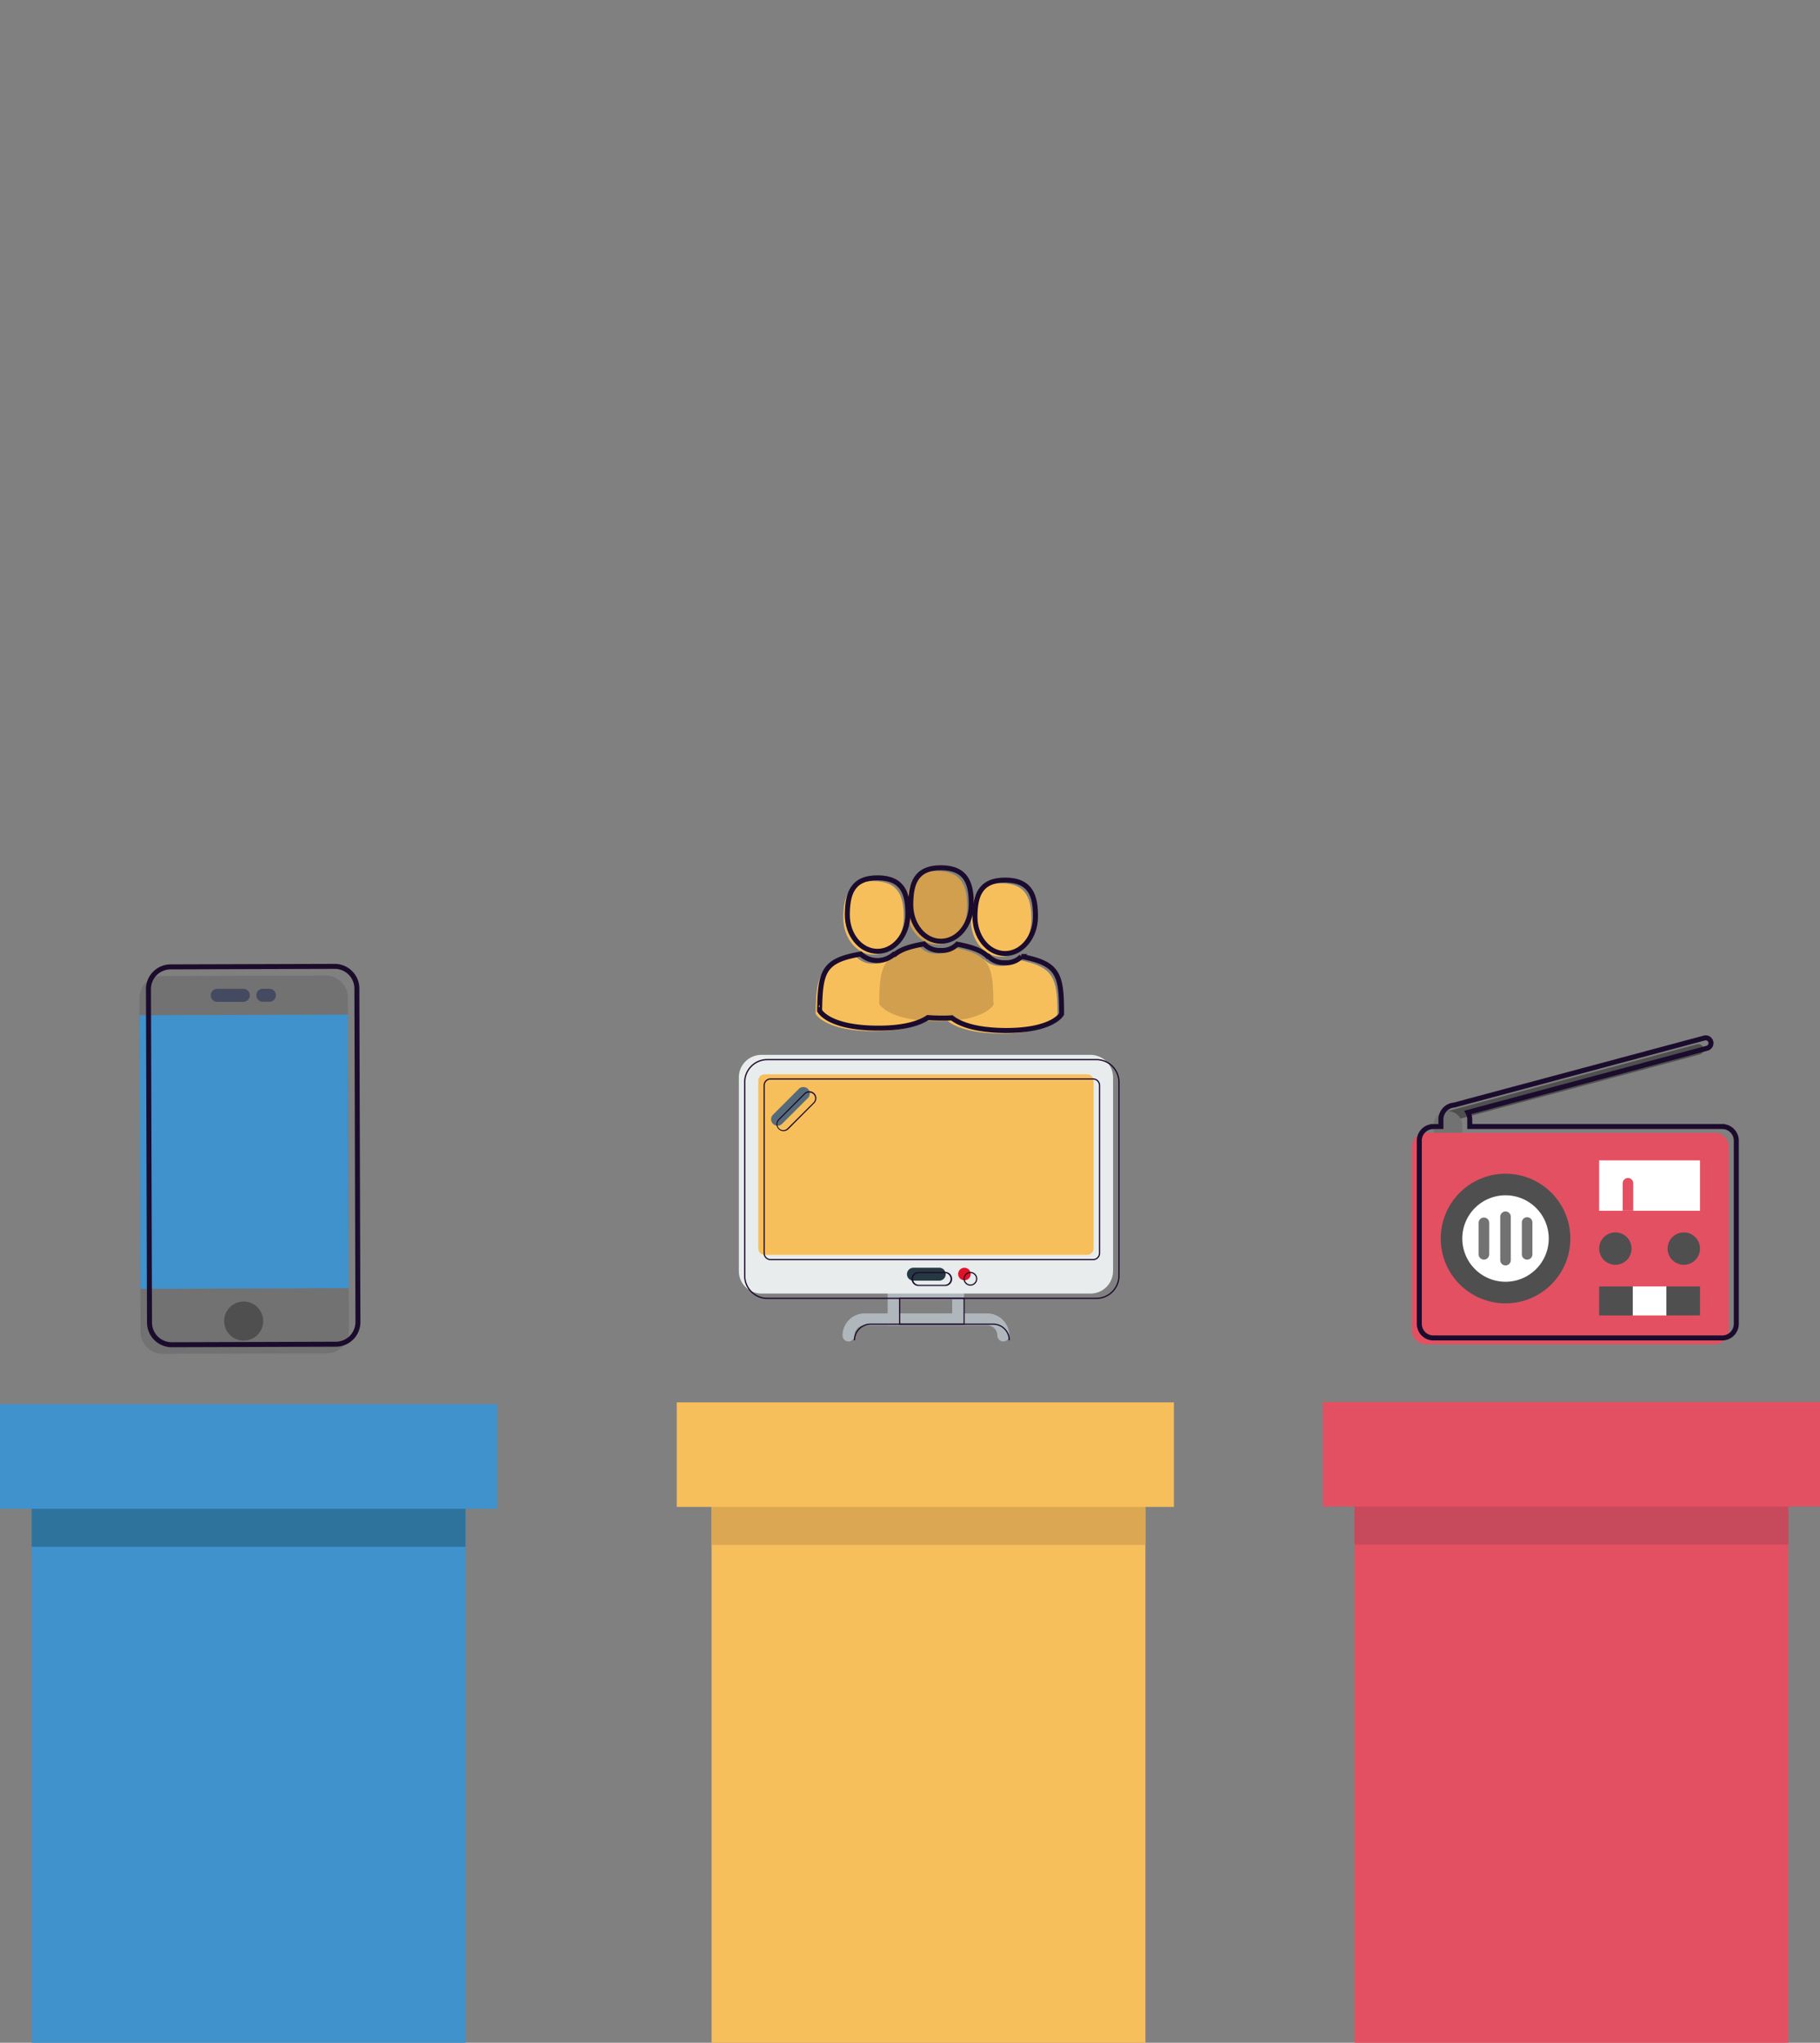 <svg xmlns="http://www.w3.org/2000/svg" width="364.439" height="409" viewBox="0 0 364.439 409">
  <rect x="0" y="0" width="364.439" height="409" fill="#808080" stroke="none"/>
  <g id="Grupo_568" data-name="Grupo 568" transform="translate(-824.642 -211)">
    <g id="Prancheta_1_cópia_8svg" data-name="Prancheta 1 cópia 8svg" transform="translate(752.792 177.77)">
      <line id="Linha_27" data-name="Linha 27" y1="0.922" x2="1.108" transform="translate(265.886 33.23)" fill="none"/>
      <path id="Caminho_1347" data-name="Caminho 1347" d="M507.306,650.162H492V642.61h15.3Zm-12.916-2.386h10.53v-2.784H494.39Z" transform="translate(-242.402 -351.577)" fill="#b0b7bc"/>
      <path id="Caminho_1348" data-name="Caminho 1348" d="M502.836,660.434a1.189,1.189,0,0,1-1.189-1.193,2.039,2.039,0,0,0-2.039-2.035H475.071a2.039,2.039,0,0,0-2.035,2.035,1.193,1.193,0,1,1-2.386,0,4.425,4.425,0,0,1,4.421-4.421h24.537a4.425,4.425,0,0,1,4.421,4.421A1.193,1.193,0,0,1,502.836,660.434Z" transform="translate(-230.084 -358.621)" fill="#b0b7bc"/>
      <path id="Caminho_1349" data-name="Caminho 1349" d="M491.974,580.253h-65.9a4.518,4.518,0,0,1-4.518-4.518V536.978a4.518,4.518,0,0,1,4.518-4.518h65.9a4.518,4.518,0,0,1,4.518,4.518V575.73A4.522,4.522,0,0,1,491.974,580.253Z" transform="translate(-201.762 -288.027)" fill="#e8ecec"/>
      <path id="Caminho_1350" data-name="Caminho 1350" d="M496.623,577.816H432.039a1.29,1.29,0,0,1-1.269-1.295V542.939a1.269,1.269,0,0,1,1.269-1.269h64.584a1.3,1.3,0,0,1,1.29,1.269v33.582A1.3,1.3,0,0,1,496.623,577.816Z" transform="translate(-207.076 -293.34)" fill="#f7bf5c"/>
      <path id="Caminho_1351" data-name="Caminho 1351" d="M507.5,635.792h-5.161a1.295,1.295,0,0,1,0-2.585H507.5a1.295,1.295,0,1,1,0,2.585Z" transform="translate(-247.661 -346.151)" fill="#263841"/>
      <path id="Caminho_1352" data-name="Caminho 1352" d="M438.1,555.434a1.269,1.269,0,0,0,.914-.377l5.17-5.165a1.292,1.292,0,1,0-1.828-1.828l-5.166,5.166a1.29,1.29,0,0,0,.91,2.2Z" transform="translate(-210.556 -296.811)" fill="#566b7a"/>
      <circle id="Elipse_478" data-name="Elipse 478" cx="1.256" cy="1.256" r="1.256" transform="translate(263.711 287.056)" fill="#e01227"/>
      <path id="Caminho_1353" data-name="Caminho 1353" d="M510.523,652.8H497.37V647.39h13.153Zm-12.916-.241H510.3v-4.908H497.607Z" transform="translate(-245.5 -354.335)" fill="#1c0a2d"/>
      <path id="Caminho_1354" data-name="Caminho 1354" d="M507.239,662.951H507a3.114,3.114,0,0,0-3.109-3.109H479.351a3.114,3.114,0,0,0-3.109,3.109H476a3.351,3.351,0,0,1,3.346-3.351h24.537A3.355,3.355,0,0,1,507.239,662.951Z" transform="translate(-233.171 -361.379)" fill="#1c0a2d"/>
      <path id="Caminho_1355" data-name="Caminho 1355" d="M494.586,582.459H428.7a4.654,4.654,0,0,1-4.654-4.654V539.054A4.654,4.654,0,0,1,428.7,534.4h65.879a4.654,4.654,0,0,1,4.654,4.654v38.752A4.654,4.654,0,0,1,494.586,582.459ZM428.7,534.654a4.4,4.4,0,0,0-4.4,4.4v38.752a4.4,4.4,0,0,0,4.4,4.4h65.883a4.4,4.4,0,0,0,4.4-4.4V539.054a4.4,4.4,0,0,0-4.4-4.4Z" transform="translate(-203.199 -289.146)" fill="#1c0a2d"/>
      <path id="Caminho_1356" data-name="Caminho 1356" d="M499.243,579.988h-64.58a1.417,1.417,0,0,1-1.413-1.413V544.993a1.417,1.417,0,0,1,1.413-1.413h64.58a1.417,1.417,0,0,1,1.413,1.413v33.582A1.417,1.417,0,0,1,499.243,579.988Zm-64.58-36.167a1.172,1.172,0,0,0-1.172,1.172v33.582a1.172,1.172,0,0,0,1.172,1.172h64.58a1.176,1.176,0,0,0,1.168-1.172V544.993a1.176,1.176,0,0,0-1.176-1.172Z" transform="translate(-208.507 -294.442)" fill="#1c0a2d"/>
      <path id="Caminho_1357" data-name="Caminho 1357" d="M509.935,638h-5.157a1.413,1.413,0,1,1,0-2.822h5.157a1.413,1.413,0,1,1,0,2.822Zm-5.166-2.585a1.172,1.172,0,1,0,0,2.344h5.166a1.172,1.172,0,1,0,0-2.344Z" transform="translate(-248.914 -347.287)" fill="#1c0a2d"/>
      <path id="Caminho_1358" data-name="Caminho 1358" d="M440.768,557.663a1.392,1.392,0,0,1-.994-.423,1.409,1.409,0,0,1,0-2l5.166-5.166a1.409,1.409,0,0,1,1.993,1.993l-5.165,5.182a1.4,1.4,0,0,1-1,.41Zm5.17-7.746a1.168,1.168,0,0,0-.846.343l-5.17,5.166a1.173,1.173,0,1,0,1.658,1.658l5.187-5.161a1.172,1.172,0,0,0-.846-2Z" transform="translate(-212.031 -297.953)" fill="#1c0a2d"/>
      <path id="Caminho_1359" data-name="Caminho 1359" d="M529.275,637.93a1.375,1.375,0,1,1,1.375-1.375,1.375,1.375,0,0,1-1.375,1.375Zm0-2.513a1.138,1.138,0,1,0,1.138,1.138A1.138,1.138,0,0,0,529.275,635.417Z" transform="translate(-263.114 -347.29)" fill="#1c0a2d"/>
      <path id="Caminho_1360" data-name="Caminho 1360" d="M476.979,464.933c3.342.03,6.084-3.245,6.117-7.306s-.846-7.365-6-7.408-6.084,3.245-6.117,7.306S473.632,464.9,476.979,464.933Z" transform="translate(-230.274 -240.578)" fill="#f7bf5c"/>
      <path id="Caminho_1361" data-name="Caminho 1361" d="M457.9,511.134Z" transform="translate(-222.728 -275.649)" fill="#3f92cc"/>
      <path id="Caminho_1362" data-name="Caminho 1362" d="M512,511.894Z" transform="translate(-253.941 -276.032)" fill="#3f92cc"/>
      <path id="Caminho_1363" data-name="Caminho 1363" d="M480.793,496.692c-.055-7.078-.965-9.1-8.038-10.437a4.217,4.217,0,0,1-3.329,1.244,4.265,4.265,0,0,1-3.308-1.3c-7.006,1.206-8,3.186-8.186,10.077,0,.563-.021.592-.021.529v.745s1.658,3.384,11.423,3.486,11.461-3.287,11.461-3.287v-.55A4.014,4.014,0,0,1,480.793,496.692Z" transform="translate(-222.734 -261.337)" fill="#f7bf5c"/>
      <path id="Caminho_1364" data-name="Caminho 1364" d="M537.379,465.934c3.346.025,6.084-3.245,6.117-7.31s-.846-7.365-6-7.4-6.084,3.245-6.117,7.306S534.032,465.934,537.379,465.934Z" transform="translate(-265.122 -241.155)" fill="#f7bf5c"/>
      <path id="Caminho_1365" data-name="Caminho 1365" d="M518.3,512.35Z" transform="translate(-257.576 -276.424)" fill="#3f92cc"/>
      <path id="Caminho_1366" data-name="Caminho 1366" d="M572.39,512.944Z" transform="translate(-288.782 -276.637)" fill="#3f92cc"/>
      <path id="Caminho_1367" data-name="Caminho 1367" d="M541.163,497.782c-.055-7.078-.965-9.1-8.038-10.437a4.2,4.2,0,0,1-3.325,1.24,4.3,4.3,0,0,1-3.308-1.294c-7.006,1.206-8,3.186-8.19,10.077,0,.563-.021.592-.021.525v.745s1.658,3.41,11.422,3.49,11.465-3.3,11.465-3.3v-.55A2.718,2.718,0,0,1,541.163,497.782Z" transform="translate(-257.564 -261.966)" fill="#f7bf5c"/>
      <path id="Caminho_1368" data-name="Caminho 1368" d="M506.994,460.133c3.346.03,6.084-3.245,6.117-7.306s-.846-7.365-6-7.408-6.084,3.245-6.113,7.31S503.648,460.108,506.994,460.133Z" transform="translate(-247.594 -237.809)" fill="#d19f4e"/>
      <path id="Caminho_1369" data-name="Caminho 1369" d="M487.91,506.54Z" transform="translate(-240.042 -273.072)" fill="#2e739c"/>
      <path id="Caminho_1370" data-name="Caminho 1370" d="M542,507.124Z" transform="translate(-271.249 -273.28)" fill="#2e739c"/>
      <path id="Caminho_1371" data-name="Caminho 1371" d="M510.845,491.962c-.055-7.078-.965-9.1-8.038-10.437a4.213,4.213,0,0,1-3.325,1.244,4.276,4.276,0,0,1-3.308-1.3c-7.006,1.206-8,3.186-8.173,10.077v1.273s1.658,3.406,11.423,3.486,11.465-3.3,11.465-3.3v-.554A2.623,2.623,0,0,1,510.845,491.962Z" transform="translate(-240.094 -258.608)" fill="#d19f4e"/>
      <path id="Caminho_1372" data-name="Caminho 1372" d="M478.908,463.393c3.346.03,6.084-3.245,6.117-7.306s-.846-7.365-6-7.408-6.079,3.245-6.117,7.327S475.562,463.368,478.908,463.393Z" transform="translate(-231.388 -239.69)" fill="none" stroke="#1b0c2d" stroke-miterlimit="10" stroke-width="1"/>
      <path id="Caminho_1373" data-name="Caminho 1373" d="M459.83,509.8Z" transform="translate(-223.842 -274.953)" fill="none" stroke="#1b0c2d" stroke-miterlimit="10" stroke-width="1"/>
      <path id="Caminho_1374" data-name="Caminho 1374" d="M539.319,464.443c3.342.025,6.084-3.245,6.117-7.31s-.846-7.361-6-7.4-6.084,3.245-6.117,7.306S535.972,464.418,539.319,464.443Z" transform="translate(-266.241 -240.296)" fill="none" stroke="#1b0c2d" stroke-miterlimit="10" stroke-width="1"/>
      <path id="Caminho_1375" data-name="Caminho 1375" d="M574.32,511.434Z" transform="translate(-289.896 -275.766)" fill="none" stroke="#1b0c2d" stroke-miterlimit="10" stroke-width="1"/>
      <path id="Caminho_1376" data-name="Caminho 1376" d="M508.24,492.914c-.055-7.078-.965-9.1-8.038-10.437a4.207,4.207,0,0,1-3.329,1.24,4.288,4.288,0,0,1-3.308-1.295l-.127.025c-1.185-1.163-3.076-1.861-6.092-2.433a4.217,4.217,0,0,1-3.329,1.244,4.265,4.265,0,0,1-3.308-1.3c-2.822.487-4.654,1.1-5.881,2.115l-.182-.034a4.963,4.963,0,0,1-6.634-.055c-7.01,1.206-8,3.186-8.19,10.077,0,.563-.021.592-.021.529v.745s1.654,3.406,11.423,3.486c5.855.047,8.812-1.151,10.242-2.115.757.055,1.574.089,2.458.1s1.616,0,2.344-.055c1.269,1.015,4.193,2.466,10.513,2.538,9.756.08,11.469-3.3,11.469-3.3v-.55C508.249,493.447,508.244,493.367,508.24,492.914Z" transform="translate(-223.825 -257.737)" fill="none" stroke="#1b0c2d" stroke-miterlimit="10" stroke-width="1"/>
      <path id="Caminho_1377" data-name="Caminho 1377" d="M508.928,458.623c3.342.03,6.084-3.245,6.118-7.306s-.846-7.365-6-7.408-6.084,3.245-6.117,7.31S505.582,458.6,508.928,458.623Z" transform="translate(-248.708 -236.938)" fill="none" stroke="#1b0c2d" stroke-miterlimit="10" stroke-width="1"/>
      <line id="Linha_28" data-name="Linha 28" y1="0.922" x2="1.108" transform="translate(265.886 65.966)" fill="none"/>
      <rect id="Retângulo_1568" data-name="Retângulo 1568" width="86.871" height="107.922" transform="translate(214.336 334.308)" fill="#f7bf5c"/>
      <rect id="Retângulo_1569" data-name="Retângulo 1569" width="86.871" height="8.245" transform="translate(214.336 334.308)" fill="#dba752"/>
      <rect id="Retângulo_1570" data-name="Retângulo 1570" width="99.554" height="20.924" transform="translate(207.36 314.014)" fill="#f7bf5c"/>
      <path id="Caminho_1378" data-name="Caminho 1378" d="M807.968,528.15a1.058,1.058,0,0,0-1.295-.749L756.52,540.837l.275,2.081a1.05,1.05,0,0,0,.275-.038l50.149-13.436A1.058,1.058,0,0,0,807.968,528.15Z" transform="translate(-395.015 -285.087)" fill="#504f4f"/>
      <path id="Caminho_1379" data-name="Caminho 1379" d="M753.235,559.13a2.885,2.885,0,0,0-2.885,2.881v4.256h5.775v-4.256a2.881,2.881,0,0,0-2.889-2.881Z" transform="translate(-391.455 -303.414)" fill="#727272"/>
      <path id="Caminho_1380" data-name="Caminho 1380" d="M800.767,569.339a2.83,2.83,0,0,1,2.822,2.822v36.692a2.83,2.83,0,0,1-2.822,2.822H742.948a2.83,2.83,0,0,1-2.818-2.822v-36.7a2.83,2.83,0,0,1,2.818-2.822Z" transform="translate(-385.559 -309.299)" fill="#e35062"/>
      <circle id="Elipse_479" data-name="Elipse 479" cx="12.979" cy="12.979" r="12.979" transform="translate(360.342 268.23)" fill="#504f4f"/>
      <path id="Caminho_1381" data-name="Caminho 1381" d="M772.636,616.232a8.656,8.656,0,1,1,8.656-8.652A8.656,8.656,0,0,1,772.636,616.232Z" transform="translate(-399.319 -326.37)" fill="#fff"/>
      <circle id="Elipse_480" data-name="Elipse 480" cx="3.245" cy="3.245" r="3.245" transform="translate(392.067 279.979)" fill="#504f4f"/>
      <circle id="Elipse_481" data-name="Elipse 481" cx="3.245" cy="3.245" r="3.245" transform="translate(405.77 279.979)" fill="#504f4f"/>
      <rect id="Retângulo_1571" data-name="Retângulo 1571" width="20.193" height="10.094" transform="translate(392.067 265.557)" fill="#fff"/>
      <path id="Caminho_1382" data-name="Caminho 1382" d="M828.76,642.05v5.809h6.731l1.409-2.9-1.409-2.906Z" transform="translate(-436.693 -351.254)" fill="#504f4f"/>
      <path id="Caminho_1383" data-name="Caminho 1383" d="M865.39,642.05h-6.731l-1.409,2.906,1.409,2.9h6.731Z" transform="translate(-453.13 -351.254)" fill="#504f4f"/>
      <rect id="Retângulo_1572" data-name="Retângulo 1572" width="6.731" height="5.809" transform="translate(398.798 290.796)" fill="#fff"/>
      <path id="Caminho_1384" data-name="Caminho 1384" d="M840.958,590.72a1.058,1.058,0,0,0-1.058,1.058v5.5h2.115v-5.5A1.058,1.058,0,0,0,840.958,590.72Z" transform="translate(-443.12 -321.639)" fill="#e35062"/>
      <path id="Caminho_1385" data-name="Caminho 1385" d="M783,617.427a1.058,1.058,0,0,1-1.058-1.058v-8.652a1.058,1.058,0,1,1,2.115,0v8.652A1.053,1.053,0,0,1,783,617.427Z" transform="translate(-409.681 -330.836)" fill="#727272"/>
      <path id="Caminho_1386" data-name="Caminho 1386" d="M772.778,617.831a1.058,1.058,0,0,1-1.058-1.058v-6.346a1.058,1.058,0,0,1,2.115,0v6.346A1.058,1.058,0,0,1,772.778,617.831Z" transform="translate(-403.784 -332.399)" fill="#727272"/>
      <path id="Caminho_1387" data-name="Caminho 1387" d="M793.228,617.831a1.058,1.058,0,0,1-1.058-1.058v-6.346a1.058,1.058,0,1,1,2.115,0v6.346a1.058,1.058,0,0,1-1.058,1.058Z" transform="translate(-415.583 -332.399)" fill="#727272"/>
      <path id="Caminho_1388" data-name="Caminho 1388" d="M804.29,542.146H753.738v-1.426a2.856,2.856,0,0,0-.381-1.4l47.92-12.852a1.058,1.058,0,0,0-.55-2.043l-50.1,13.424a2.877,2.877,0,0,0-2.661,2.864v1.438h-1.506a2.83,2.83,0,0,0-2.822,2.822V581.66a2.83,2.83,0,0,0,2.822,2.822H804.29a2.83,2.83,0,0,0,2.822-2.822V544.951a2.83,2.83,0,0,0-2.822-2.8Z" transform="translate(-387.584 -283.367)" fill="none" stroke="#1b0c2d" stroke-miterlimit="10" stroke-width="1"/>
      <rect id="Retângulo_1573" data-name="Retângulo 1573" width="86.871" height="108.003" transform="translate(343.077 334.227)" fill="#e35062"/>
      <rect id="Retângulo_1574" data-name="Retângulo 1574" width="86.871" height="8.245" transform="translate(343.077 334.227)" fill="#c0485c" opacity="0.81"/>
      <rect id="Retângulo_1575" data-name="Retângulo 1575" width="99.554" height="20.924" transform="translate(336.735 313.938)" fill="#e35062"/>
      <path id="Caminho_1389" data-name="Caminho 1389" d="M175.365,570.561l-32.855.1a4.446,4.446,0,0,1-4.459-4.425l-.212-66.767a4.446,4.446,0,0,1,4.429-4.455l32.855-.106a4.446,4.446,0,0,1,4.455,4.429l.212,66.763A4.446,4.446,0,0,1,175.365,570.561Z" transform="translate(-38.072 -266.362)" fill="#727272"/>
      <path id="Caminho_1390" data-name="Caminho 1390" d="M178.182,503.807h-5.216a1.307,1.307,0,1,1,0-2.61h5.216a1.307,1.307,0,0,1,0,2.61Z" transform="translate(-57.541 -269.989)" fill="#444b61"/>
      <path id="Caminho_1391" data-name="Caminho 1391" d="M195.849,503.767h-1.3a1.307,1.307,0,1,1,0-2.61h1.3a1.307,1.307,0,0,1,0,2.61Z" transform="translate(-69.991 -269.965)" fill="#444b61"/>
      <rect id="Retângulo_1576" data-name="Retângulo 1576" width="41.739" height="54.782" transform="translate(99.773 236.495) rotate(-0.18)" fill="#3f92cc"/>
      <path id="Caminho_1392" data-name="Caminho 1392" d="M179.641,566.227l-32.855.106a4.442,4.442,0,0,1-4.455-4.429l-.212-66.763a4.446,4.446,0,0,1,4.425-4.459l32.855-.1a4.442,4.442,0,0,1,4.455,4.408l.212,66.767a4.438,4.438,0,0,1-4.425,4.472Z" transform="translate(-40.542 -263.864)" fill="none" stroke="#1b0c2d" stroke-miterlimit="10" stroke-width="1"/>
      <rect id="Retângulo_1577" data-name="Retângulo 1577" width="36.129" height="8.372" transform="translate(104.612 291.381) rotate(-0.18)" fill="#727272"/>
      <circle id="Elipse_482" data-name="Elipse 482" cx="3.913" cy="3.913" r="3.913" transform="translate(116.732 293.817)" fill="#504f4f"/>
      <rect id="Retângulo_1578" data-name="Retângulo 1578" width="86.871" height="107.55" transform="translate(78.192 334.68)" fill="#3f92cc"/>
      <rect id="Retângulo_1579" data-name="Retângulo 1579" width="86.871" height="8.245" transform="translate(78.192 334.68)" fill="#2e739c"/>
      <rect id="Retângulo_1580" data-name="Retângulo 1580" width="99.554" height="20.924" transform="translate(71.85 314.39)" fill="#3f92cc"/>
    </g>
  </g>
</svg>
